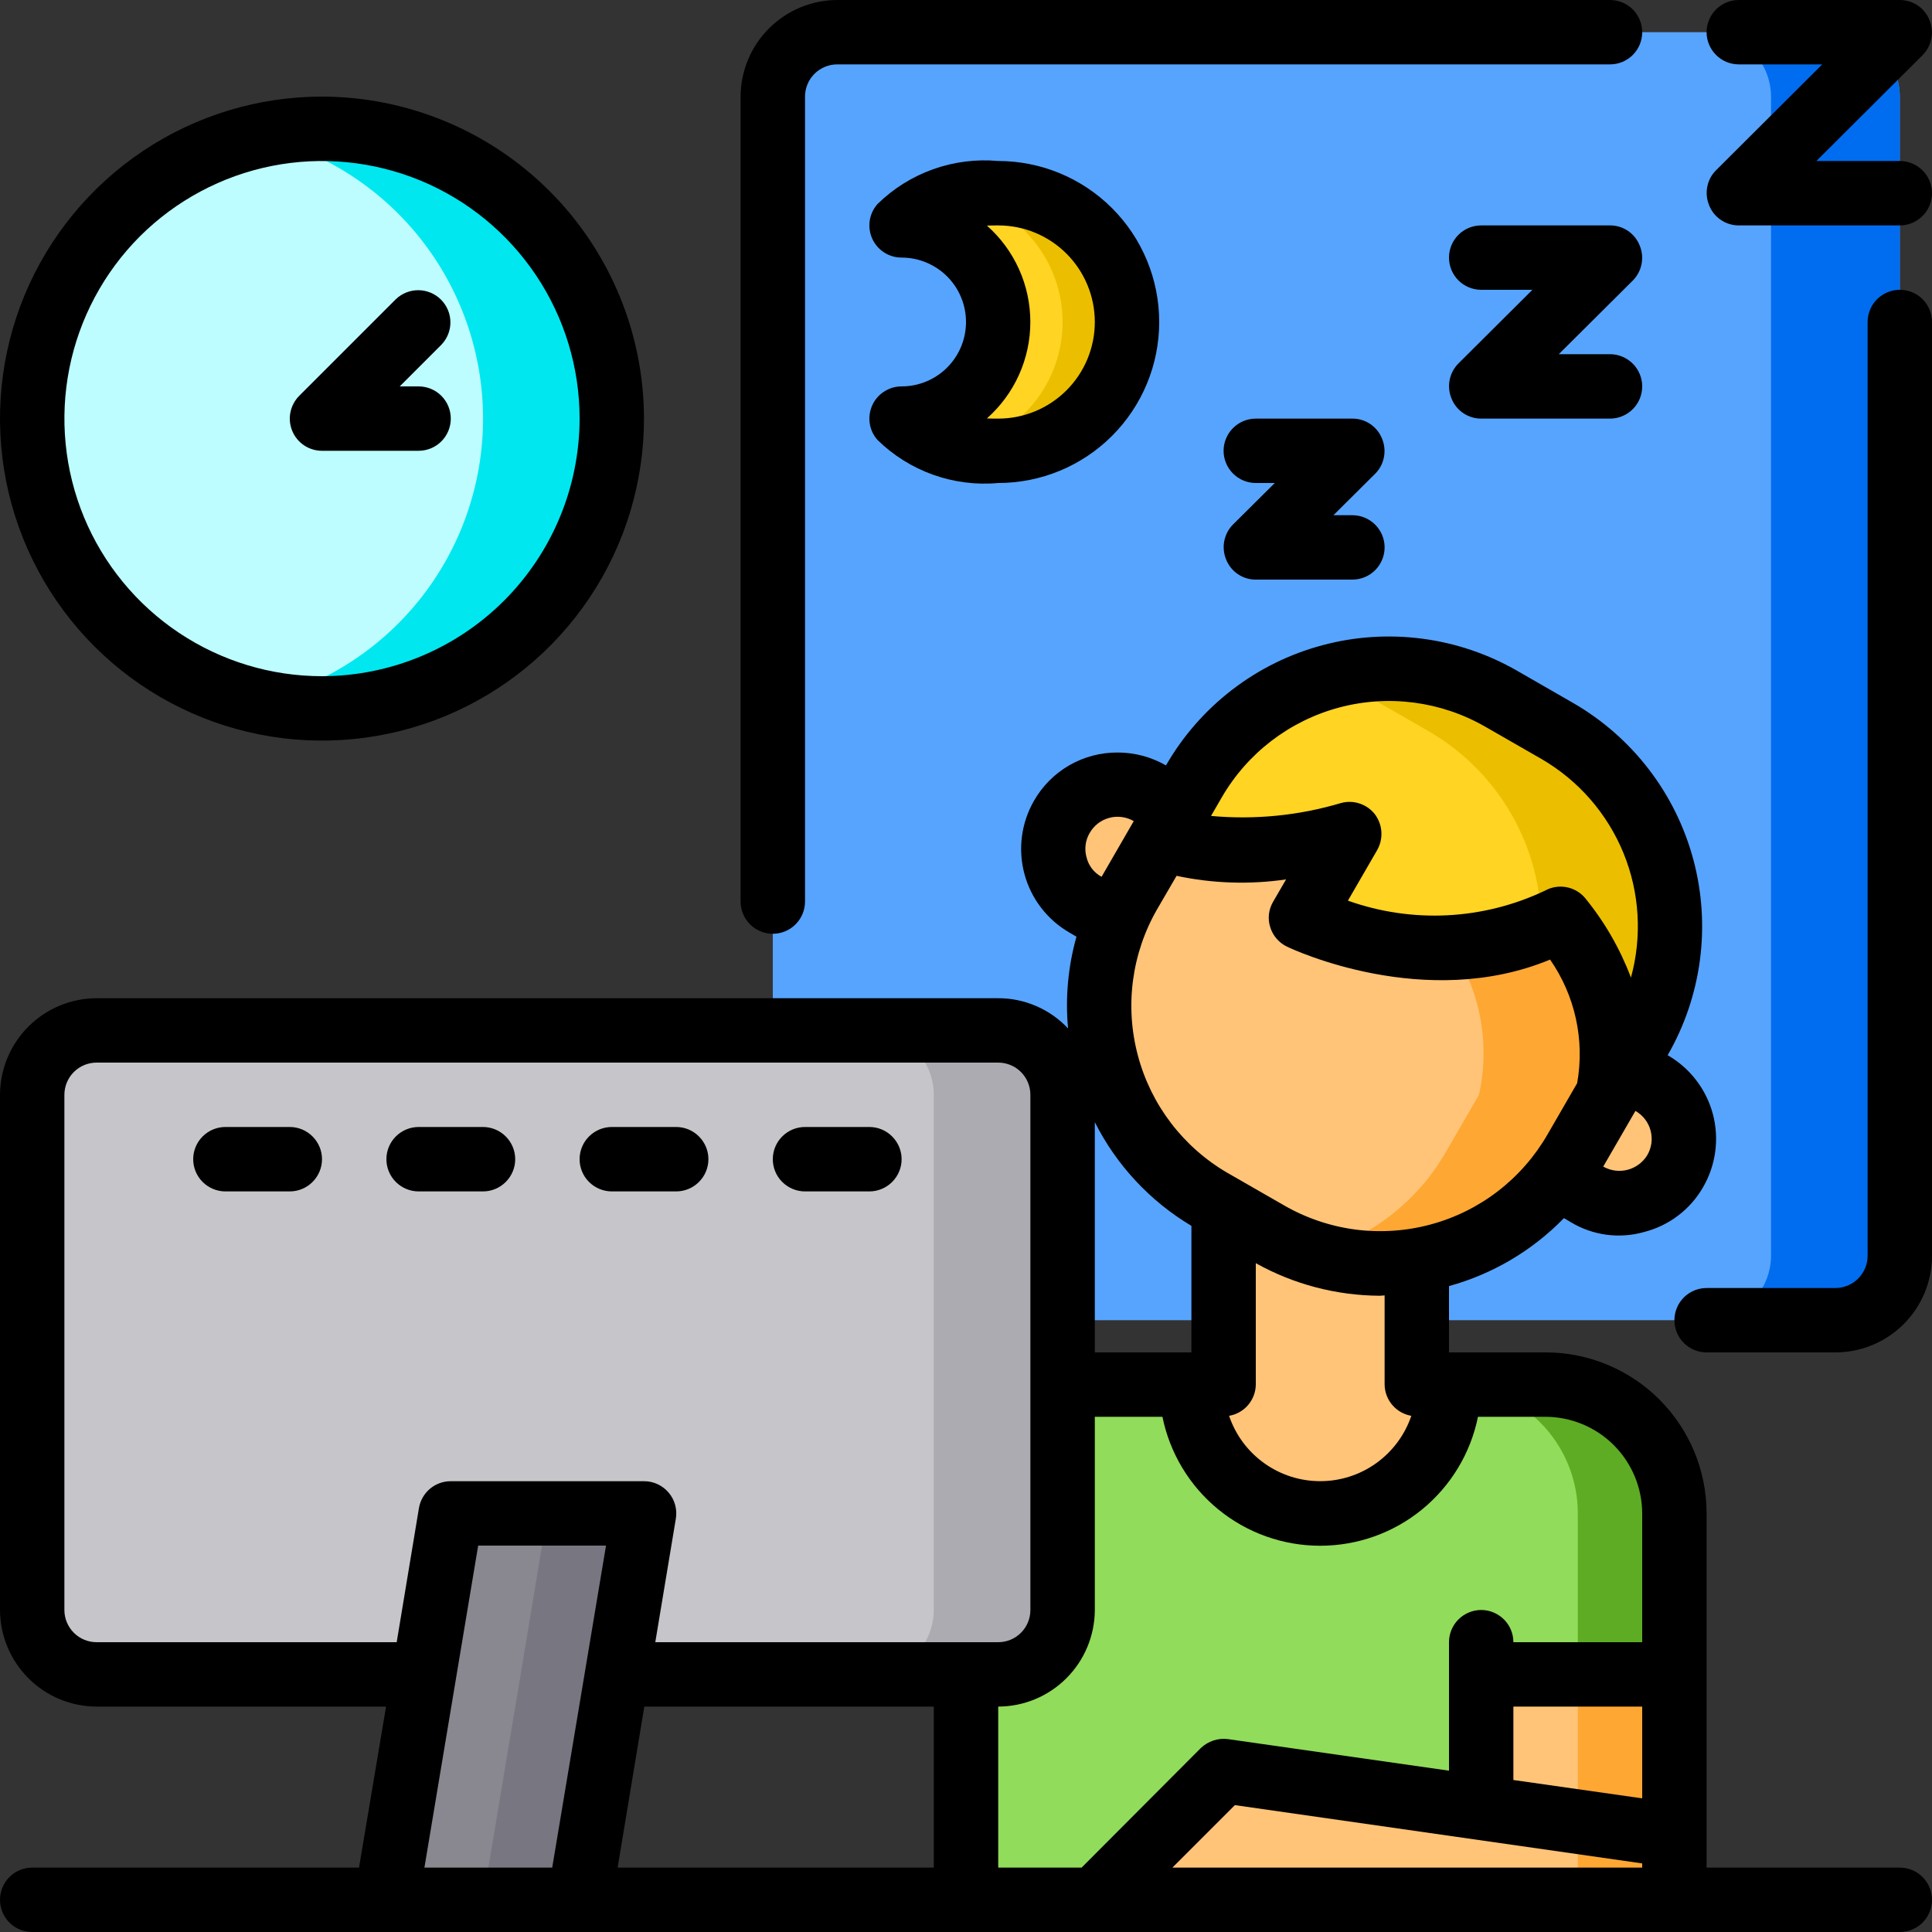 <svg width="40" height="40" viewBox="0 0 40 40" fill="none" xmlns="http://www.w3.org/2000/svg">
<rect x="0" y="0" width="40" height="40" fill="#333333" stroke="none"/>
<path d="M38 0.667H17.333C16.597 0.667 16 1.264 16 2V26C16 26.736 16.597 27.333 17.333 27.333H38C38.736 27.333 39.333 26.736 39.333 26V2C39.333 1.264 38.736 0.667 38 0.667Z" fill="#57A4FF"/>
<path d="M39.333 2V26C39.332 26.353 39.191 26.692 38.942 26.942C38.692 27.191 38.353 27.332 38 27.333H35.333C35.687 27.332 36.025 27.191 36.275 26.942C36.525 26.692 36.666 26.353 36.667 26V2C36.666 1.647 36.525 1.308 36.275 1.058C36.025 0.808 35.687 0.668 35.333 0.667H38C38.353 0.668 38.692 0.808 38.942 1.058C39.191 1.308 39.332 1.647 39.333 2Z" fill="#006DF0"/>
<path d="M34.193 22.42C34.501 22.597 34.725 22.889 34.818 23.231C34.91 23.574 34.863 23.939 34.687 24.247C34.599 24.398 34.482 24.53 34.342 24.636C34.202 24.741 34.043 24.817 33.873 24.86C33.705 24.907 33.528 24.92 33.354 24.898C33.18 24.877 33.012 24.82 32.86 24.733L32.28 24.393L32.253 24.373C32.387 24.197 32.51 24.012 32.62 23.82L33.287 22.667L33.62 22.087L34.193 22.42Z" fill="#FFC477"/>
<path d="M34.667 38V39.333H22.667L25.333 36.667L30.667 37.427L34.667 38Z" fill="#FFC477"/>
<path d="M34.667 34.667V38L30.667 37.427V34.667H34.667Z" fill="#FFC477"/>
<path d="M30.667 34.667V37.427L25.333 36.667L22.667 39.333H20V34.667H20.667C21.02 34.666 21.358 34.525 21.608 34.275C21.858 34.025 21.999 33.687 22 33.333V28.667H24.667C24.667 29.374 24.948 30.052 25.448 30.552C25.948 31.052 26.626 31.333 27.333 31.333C28.041 31.333 28.719 31.052 29.219 30.552C29.719 30.052 30 29.374 30 28.667H32C32.707 28.667 33.386 28.948 33.886 29.448C34.386 29.948 34.667 30.626 34.667 31.333V34.667H30.667Z" fill="#91DC5A"/>
<path d="M32.247 15.14C33.317 15.76 34.098 16.779 34.418 17.974C34.738 19.169 34.571 20.442 33.953 21.513L33.62 22.087L33.287 22.667C33.813 20.74 32.307 19.027 32.307 19.027C29.847 20.393 26.933 19 26.933 19C27.267 18.42 27.933 17.267 27.933 17.267C25.3 17.973 24.047 17.333 24.047 17.333L24.38 16.753L24.713 16.18C25.019 15.649 25.427 15.183 25.913 14.81C26.399 14.437 26.954 14.163 27.546 14.005C28.138 13.846 28.756 13.806 29.363 13.886C29.971 13.967 30.556 14.166 31.087 14.473L32.247 15.14Z" fill="#FFD422"/>
<path d="M33.953 21.513L33.62 22.087L33.287 22.667C33.813 20.74 32.307 19.027 32.307 19.027C32.18 19.098 32.049 19.161 31.913 19.213C31.918 18.389 31.705 17.578 31.295 16.863C30.885 16.147 30.294 15.553 29.58 15.14L28.42 14.473C28.106 14.292 27.773 14.147 27.427 14.04C28.034 13.859 28.672 13.803 29.302 13.878C29.931 13.952 30.538 14.155 31.087 14.473L32.247 15.14C33.317 15.76 34.098 16.779 34.418 17.974C34.738 19.169 34.571 20.442 33.953 21.513Z" fill="#EBBF00"/>
<path d="M32.307 19.027C32.307 19.027 33.813 20.74 33.287 22.667L32.62 23.82C32.51 24.012 32.387 24.197 32.253 24.373C31.53 25.291 30.488 25.903 29.333 26.087C28.271 26.269 27.178 26.07 26.247 25.527L25.333 25L25.087 24.86C24.114 24.298 23.378 23.404 23.012 22.342C22.645 21.28 22.674 20.122 23.093 19.08C23.174 18.875 23.27 18.677 23.38 18.487L24.047 17.333C24.047 17.333 25.3 17.973 27.933 17.267C27.933 17.267 27.267 18.42 26.933 19C26.933 19 29.847 20.393 32.307 19.027Z" fill="#FFC477"/>
<path d="M33.287 22.667L32.62 23.82C32.51 24.012 32.387 24.197 32.253 24.373C31.53 25.291 30.488 25.903 29.333 26.087C28.633 26.206 27.914 26.16 27.233 25.953C28.164 25.687 28.988 25.134 29.587 24.373C29.72 24.197 29.843 24.012 29.953 23.82L30.62 22.667C30.736 22.147 30.746 21.61 30.649 21.086C30.553 20.563 30.353 20.064 30.06 19.62C30.846 19.604 31.616 19.401 32.307 19.027C32.307 19.027 33.813 20.74 33.287 22.667Z" fill="#FFA733"/>
<path d="M29.333 28.667H30C30 29.374 29.719 30.052 29.219 30.552C28.719 31.052 28.041 31.333 27.333 31.333C26.626 31.333 25.948 31.052 25.448 30.552C24.948 30.052 24.667 29.374 24.667 28.667H25.333V25L26.247 25.527C27.178 26.07 28.271 26.269 29.333 26.087V28.667Z" fill="#FFC477"/>
<path d="M24.38 16.753L24.047 17.333L23.38 18.487C23.27 18.677 23.174 18.875 23.093 19.08L23.053 19.067L22.473 18.733C22.169 18.555 21.947 18.265 21.854 17.924C21.762 17.584 21.807 17.221 21.98 16.913C22.157 16.606 22.449 16.381 22.791 16.289C23.134 16.196 23.499 16.244 23.807 16.42L24.38 16.753Z" fill="#FFC477"/>
<path d="M20.667 4C21.374 4 22.052 4.281 22.552 4.781C23.052 5.281 23.333 5.959 23.333 6.667C23.333 7.374 23.052 8.052 22.552 8.552C22.052 9.052 21.374 9.333 20.667 9.333C20.305 9.375 19.938 9.337 19.593 9.222C19.247 9.106 18.931 8.917 18.667 8.667C19.197 8.667 19.706 8.456 20.081 8.081C20.456 7.706 20.667 7.197 20.667 6.667C20.667 6.136 20.456 5.627 20.081 5.252C19.706 4.877 19.197 4.667 18.667 4.667C18.931 4.416 19.247 4.227 19.593 4.112C19.938 3.997 20.305 3.958 20.667 4Z" fill="#FFD422"/>
<path d="M23.333 6.667C23.333 7.374 23.052 8.052 22.552 8.552C22.052 9.052 21.374 9.333 20.667 9.333C20.403 9.338 20.14 9.317 19.88 9.273C20.479 9.148 21.017 8.821 21.403 8.346C21.789 7.872 22 7.278 22 6.667C22 6.055 21.789 5.462 21.403 4.987C21.017 4.512 20.479 4.185 19.88 4.06C20.14 4.016 20.403 3.996 20.667 4C21.374 4 22.052 4.281 22.552 4.781C23.052 5.281 23.333 5.959 23.333 6.667Z" fill="#EBBF00"/>
<path d="M22 28.667V33.333C21.999 33.687 21.858 34.025 21.608 34.275C21.358 34.525 21.02 34.666 20.667 34.667H12.78L13.333 31.333H9.333L8.78 34.667H2C1.647 34.666 1.308 34.525 1.058 34.275C0.809 34.025 0.668 33.687 0.667 33.333V22.667C0.668 22.313 0.809 21.975 1.058 21.725C1.308 21.475 1.647 21.334 2 21.333H20.667C21.02 21.334 21.358 21.475 21.608 21.725C21.858 21.975 21.999 22.313 22 22.667V28.667Z" fill="#C6C5CA"/>
<path d="M13.333 31.333L12.78 34.667L12 39.333H8L8.78 34.667L9.333 31.333H13.333Z" fill="#898890"/>
<path d="M6.667 14.667C9.98 14.667 12.667 11.98 12.667 8.667C12.667 5.353 9.98 2.667 6.667 2.667C3.353 2.667 0.667 5.353 0.667 8.667C0.667 11.98 3.353 14.667 6.667 14.667Z" fill="#BDFDFF"/>
<path d="M12.667 8.667C12.667 10.258 12.034 11.784 10.909 12.909C9.784 14.034 8.258 14.667 6.667 14.667C6.218 14.666 5.771 14.617 5.333 14.52C6.659 14.217 7.843 13.473 8.691 12.41C9.539 11.346 10.001 10.027 10.001 8.667C10.001 7.307 9.539 5.987 8.691 4.923C7.843 3.86 6.659 3.116 5.333 2.813C5.771 2.717 6.218 2.667 6.667 2.667C8.258 2.667 9.784 3.299 10.909 4.424C12.034 5.549 12.667 7.075 12.667 8.667Z" fill="#00E7F0"/>
<path d="M22 22.667V33.333C21.999 33.687 21.858 34.025 21.608 34.275C21.358 34.525 21.02 34.666 20.667 34.667H18C18.353 34.666 18.692 34.525 18.942 34.275C19.192 34.025 19.332 33.687 19.333 33.333V22.667C19.332 22.313 19.192 21.975 18.942 21.725C18.692 21.475 18.353 21.334 18 21.333H20.667C21.02 21.334 21.358 21.475 21.608 21.725C21.858 21.975 21.999 22.313 22 22.667Z" fill="#ACABB1"/>
<path d="M13.333 31.333L12.78 34.667L12 39.333H10L10.78 34.667L11.333 31.333H13.333Z" fill="#787680"/>
<path d="M32.667 37.733L34.667 38V39.333H32.667V38V37.733Z" fill="#FFA733"/>
<path d="M34.667 34.667V38L32.667 37.733V34.667H34.667Z" fill="#FFA733"/>
<path d="M34.667 31.333V34.667H32.667V31.333C32.667 30.626 32.386 29.948 31.886 29.448C31.386 28.948 30.707 28.667 30 28.667H32C32.707 28.667 33.386 28.948 33.886 29.448C34.386 29.948 34.667 30.626 34.667 31.333Z" fill="#5EAC24"/>
<path d="M28.667 11.333C28.667 11.51 28.596 11.68 28.471 11.805C28.346 11.93 28.177 12 28 12H26C25.868 12.001 25.739 11.961 25.63 11.888C25.52 11.814 25.436 11.709 25.387 11.587C25.336 11.465 25.322 11.331 25.347 11.202C25.372 11.073 25.434 10.954 25.527 10.86L26.393 10H26C25.823 10 25.654 9.93 25.529 9.805C25.404 9.68 25.333 9.51 25.333 9.333C25.333 9.156 25.404 8.987 25.529 8.862C25.654 8.737 25.823 8.667 26 8.667H28C28.132 8.666 28.261 8.705 28.37 8.779C28.48 8.853 28.564 8.958 28.613 9.08C28.664 9.201 28.678 9.335 28.653 9.465C28.628 9.594 28.566 9.713 28.473 9.807L27.607 10.667H28C28.177 10.667 28.346 10.737 28.471 10.862C28.596 10.987 28.667 11.156 28.667 11.333Z" fill="black"/>
<path d="M34 8C34 8.177 33.93 8.346 33.805 8.471C33.68 8.596 33.51 8.667 33.333 8.667H30.667C30.535 8.667 30.406 8.628 30.296 8.554C30.187 8.481 30.102 8.376 30.053 8.253C30.002 8.132 29.988 7.998 30.013 7.869C30.038 7.739 30.101 7.62 30.193 7.527L31.727 6H30.667C30.49 6 30.32 5.93 30.195 5.805C30.07 5.68 30 5.51 30 5.333C30 5.156 30.07 4.987 30.195 4.862C30.32 4.737 30.49 4.667 30.667 4.667H33.333C33.465 4.666 33.594 4.705 33.704 4.779C33.813 4.853 33.898 4.958 33.947 5.08C33.998 5.201 34.012 5.335 33.987 5.465C33.962 5.594 33.899 5.713 33.807 5.807L32.273 7.333H33.333C33.51 7.333 33.68 7.404 33.805 7.529C33.93 7.654 34 7.823 34 8Z" fill="black"/>
<path d="M40 4C40 4.177 39.93 4.346 39.805 4.471C39.68 4.596 39.51 4.667 39.333 4.667H36C35.868 4.667 35.739 4.628 35.63 4.554C35.52 4.481 35.436 4.376 35.387 4.253C35.336 4.132 35.322 3.998 35.347 3.869C35.371 3.739 35.434 3.62 35.527 3.527L37.727 1.333H36C35.823 1.333 35.654 1.263 35.529 1.138C35.404 1.013 35.333 0.843 35.333 0.667C35.333 0.49 35.404 0.32 35.529 0.195C35.654 0.07 35.823 4.79139e-06 36 4.79139e-06H39.333C39.465 -0 39.594 0.039 39.703 0.112C39.813 0.186 39.898 0.291 39.947 0.413C39.998 0.535 40.012 0.669 39.987 0.798C39.962 0.927 39.899 1.046 39.807 1.14L37.607 3.333H39.333C39.51 3.333 39.68 3.404 39.805 3.529C39.93 3.654 40 3.823 40 4Z" fill="black"/>
<path d="M6.667 2C5.348 2 4.059 2.391 2.963 3.124C1.867 3.856 1.012 4.897 0.507 6.115C0.003 7.334 -0.129 8.674 0.128 9.967C0.385 11.261 1.02 12.448 1.953 13.381C2.885 14.313 4.073 14.948 5.366 15.205C6.659 15.463 8 15.33 9.218 14.826C10.436 14.321 11.477 13.467 12.21 12.37C12.942 11.274 13.333 9.985 13.333 8.667C13.331 6.899 12.627 5.205 11.378 3.956C10.128 2.706 8.434 2.003 6.667 2ZM6.667 14C5.612 14 4.581 13.687 3.704 13.101C2.827 12.515 2.143 11.682 1.739 10.708C1.336 9.733 1.23 8.661 1.436 7.626C1.642 6.592 2.15 5.641 2.895 4.895C3.641 4.15 4.592 3.642 5.626 3.436C6.661 3.23 7.733 3.336 8.708 3.739C9.682 4.143 10.515 4.827 11.101 5.704C11.687 6.581 12 7.612 12 8.667C11.998 10.081 11.435 11.436 10.436 12.436C9.436 13.435 8.081 13.998 6.667 14Z" fill="black"/>
<path d="M6.667 9.333H8.667C8.843 9.333 9.013 9.263 9.138 9.138C9.263 9.013 9.333 8.843 9.333 8.667C9.333 8.49 9.263 8.32 9.138 8.195C9.013 8.07 8.843 8 8.667 8H8.276L9.138 7.138C9.259 7.012 9.327 6.844 9.325 6.669C9.324 6.494 9.253 6.327 9.13 6.203C9.006 6.08 8.839 6.01 8.664 6.008C8.489 6.007 8.321 6.074 8.195 6.195L6.195 8.195C6.102 8.289 6.039 8.407 6.013 8.537C5.987 8.666 6 8.8 6.051 8.922C6.101 9.044 6.187 9.148 6.296 9.221C6.406 9.294 6.535 9.333 6.667 9.333Z" fill="black"/>
<path d="M18.667 8C18.538 8 18.413 8.037 18.305 8.107C18.197 8.176 18.111 8.275 18.059 8.392C18.006 8.509 17.988 8.639 18.007 8.766C18.026 8.893 18.082 9.012 18.167 9.108C18.494 9.429 18.887 9.675 19.319 9.829C19.75 9.983 20.21 10.042 20.667 10C21.551 10 22.399 9.649 23.024 9.024C23.649 8.399 24 7.551 24 6.667C24 5.783 23.649 4.935 23.024 4.31C22.399 3.685 21.551 3.333 20.667 3.333C20.21 3.292 19.75 3.35 19.319 3.504C18.887 3.658 18.494 3.904 18.167 4.225C18.082 4.322 18.026 4.44 18.007 4.567C17.988 4.694 18.006 4.824 18.059 4.941C18.111 5.058 18.197 5.157 18.305 5.227C18.413 5.296 18.538 5.333 18.667 5.333C19.02 5.333 19.36 5.474 19.61 5.724C19.86 5.974 20 6.313 20 6.667C20 7.02 19.86 7.359 19.61 7.609C19.36 7.86 19.02 8 18.667 8ZM20.433 4.671C20.508 4.667 20.585 4.667 20.667 4.667C21.197 4.667 21.706 4.877 22.081 5.252C22.456 5.628 22.667 6.136 22.667 6.667C22.667 7.197 22.456 7.706 22.081 8.081C21.706 8.456 21.197 8.667 20.667 8.667C20.585 8.667 20.508 8.667 20.433 8.663C20.716 8.412 20.942 8.105 21.097 7.761C21.252 7.417 21.332 7.044 21.332 6.667C21.332 6.289 21.252 5.916 21.097 5.572C20.942 5.228 20.716 4.921 20.433 4.671Z" fill="black"/>
<path d="M39.333 38.667H35.333V31.333C35.333 30.449 34.982 29.602 34.357 28.976C33.732 28.351 32.884 28 32 28H30V26.627C30.904 26.378 31.726 25.892 32.38 25.22L32.527 25.307C32.752 25.442 33.002 25.529 33.263 25.564C33.523 25.598 33.788 25.579 34.04 25.507C34.295 25.442 34.535 25.326 34.744 25.167C34.954 25.008 35.129 24.808 35.26 24.58C35.392 24.353 35.478 24.101 35.512 23.841C35.547 23.58 35.53 23.315 35.462 23.061C35.393 22.807 35.276 22.569 35.115 22.361C34.955 22.152 34.755 21.978 34.527 21.847C35.233 20.622 35.425 19.167 35.06 17.801C34.695 16.435 33.803 15.269 32.58 14.56L31.42 13.893C30.814 13.543 30.145 13.315 29.451 13.224C28.756 13.132 28.051 13.178 27.375 13.36C26.698 13.541 26.065 13.854 25.51 14.281C24.955 14.708 24.489 15.24 24.14 15.847C23.836 15.672 23.491 15.58 23.14 15.58C22.788 15.578 22.442 15.669 22.138 15.845C21.833 16.021 21.581 16.274 21.407 16.58C21.143 17.039 21.073 17.584 21.21 18.095C21.347 18.606 21.682 19.042 22.14 19.307L22.287 19.393C22.113 20.011 22.054 20.655 22.113 21.293C21.928 21.095 21.704 20.937 21.455 20.83C21.206 20.722 20.938 20.666 20.667 20.667H2C1.47 20.668 0.962 20.88 0.588 21.254C0.213 21.629 0.002 22.137 0 22.667V33.333C0.002 33.863 0.213 34.371 0.588 34.746C0.962 35.121 1.47 35.332 2 35.333H7.993L7.433 38.667H0.667C0.49 38.667 0.32 38.737 0.195 38.862C0.07 38.987 0 39.157 0 39.333C0 39.51 0.07 39.68 0.195 39.805C0.32 39.93 0.49 40 0.667 40H39.333C39.51 40 39.68 39.93 39.805 39.805C39.93 39.68 40 39.51 40 39.333C40 39.157 39.93 38.987 39.805 38.862C39.68 38.737 39.51 38.667 39.333 38.667ZM34.107 23.913C34.016 24.064 33.869 24.174 33.699 24.219C33.528 24.264 33.347 24.24 33.193 24.153L33.86 23C33.936 23.044 34.003 23.102 34.057 23.171C34.111 23.241 34.151 23.32 34.173 23.405C34.196 23.49 34.202 23.579 34.191 23.666C34.179 23.753 34.151 23.837 34.107 23.913ZM25.293 16.513C25.823 15.595 26.696 14.925 27.72 14.65C28.744 14.375 29.835 14.518 30.753 15.047L31.913 15.713C32.679 16.157 33.276 16.842 33.612 17.661C33.947 18.48 34.001 19.387 33.767 20.24C33.541 19.641 33.219 19.082 32.813 18.587C32.713 18.471 32.577 18.394 32.426 18.367C32.276 18.34 32.12 18.366 31.987 18.44C31.354 18.741 30.667 18.914 29.967 18.95C29.267 18.985 28.567 18.882 27.907 18.647L28.513 17.6C28.578 17.485 28.608 17.355 28.6 17.223C28.592 17.092 28.545 16.966 28.467 16.86C28.385 16.755 28.275 16.677 28.149 16.636C28.023 16.594 27.888 16.591 27.76 16.627C26.89 16.886 25.978 16.976 25.073 16.893L25.293 16.513ZM24.36 18.133C25.105 18.292 25.873 18.317 26.627 18.207L26.36 18.667C26.313 18.746 26.283 18.835 26.272 18.927C26.262 19.019 26.271 19.112 26.3 19.2C26.327 19.287 26.372 19.367 26.432 19.436C26.492 19.505 26.565 19.561 26.647 19.6C26.773 19.66 29.507 20.94 32.093 19.867C32.611 20.612 32.813 21.533 32.653 22.427L32.04 23.487C31.778 23.942 31.429 24.341 31.013 24.662C30.597 24.982 30.122 25.217 29.614 25.353C29.107 25.489 28.578 25.524 28.057 25.456C27.537 25.387 27.035 25.216 26.58 24.953L25.42 24.287C24.502 23.755 23.832 22.881 23.559 21.855C23.285 20.831 23.429 19.739 23.96 18.82L24.36 18.133ZM29.22 29.313C29.086 29.708 28.832 30.05 28.494 30.293C28.156 30.536 27.75 30.666 27.333 30.666C26.917 30.666 26.511 30.536 26.173 30.293C25.834 30.05 25.58 29.708 25.447 29.313C25.6 29.287 25.739 29.208 25.84 29.09C25.941 28.972 25.998 28.822 26 28.667V26.153C26.785 26.591 27.668 26.822 28.567 26.827C28.6 26.827 28.633 26.82 28.667 26.82V28.667C28.669 28.822 28.726 28.972 28.827 29.09C28.928 29.208 29.067 29.287 29.22 29.313ZM24.667 25.38V28H22.667V23.233C23.116 24.124 23.81 24.869 24.667 25.38ZM22.56 17.247C22.604 17.17 22.662 17.103 22.731 17.049C22.801 16.996 22.88 16.956 22.965 16.933C23.05 16.91 23.139 16.904 23.226 16.916C23.313 16.927 23.397 16.956 23.473 17L22.807 18.153C22.728 18.111 22.659 18.052 22.605 17.981C22.551 17.91 22.513 17.827 22.493 17.74C22.471 17.657 22.465 17.571 22.477 17.487C22.488 17.402 22.517 17.32 22.56 17.247ZM8.213 34H2C1.823 34 1.654 33.93 1.529 33.805C1.404 33.68 1.333 33.51 1.333 33.333V22.667C1.333 22.49 1.404 22.32 1.529 22.195C1.654 22.07 1.823 22 2 22H20.667C20.843 22 21.013 22.07 21.138 22.195C21.263 22.32 21.333 22.49 21.333 22.667V33.333C21.333 33.51 21.263 33.68 21.138 33.805C21.013 33.93 20.843 34 20.667 34H13.567L13.993 31.44C14.009 31.345 14.003 31.247 13.977 31.154C13.951 31.061 13.905 30.974 13.842 30.901C13.78 30.827 13.701 30.768 13.614 30.728C13.526 30.687 13.43 30.666 13.333 30.667H9.333C9.175 30.666 9.021 30.722 8.9 30.825C8.779 30.928 8.699 31.07 8.673 31.227L8.213 34ZM11.433 38.667H8.787L9.9 32H12.547L11.433 38.667ZM19.333 38.667H12.787L13.34 35.333H19.333V38.667ZM34 38.667H24.273L25.567 37.373L34 38.58V38.667ZM34 37.233L31.333 36.853V35.333H34V37.233ZM34 34H31.333C31.333 33.823 31.263 33.654 31.138 33.529C31.013 33.404 30.843 33.333 30.667 33.333C30.49 33.333 30.32 33.404 30.195 33.529C30.07 33.654 30 33.823 30 34V36.66L25.427 36.007C25.324 35.993 25.22 36.003 25.122 36.035C25.024 36.068 24.934 36.122 24.86 36.193L22.393 38.667H20.667V35.333C21.197 35.332 21.704 35.121 22.079 34.746C22.454 34.371 22.665 33.863 22.667 33.333V29.333H24.067C24.22 30.087 24.628 30.764 25.224 31.251C25.819 31.738 26.564 32.003 27.333 32.003C28.102 32.003 28.848 31.738 29.443 31.251C30.038 30.764 30.447 30.087 30.6 29.333H32C32.53 29.335 33.038 29.546 33.413 29.921C33.787 30.296 33.998 30.803 34 31.333V34Z" fill="black"/>
<path d="M6 23.333H4.667C4.49 23.333 4.32 23.404 4.195 23.529C4.07 23.654 4 23.823 4 24C4 24.177 4.07 24.346 4.195 24.471C4.32 24.596 4.49 24.667 4.667 24.667H6C6.177 24.667 6.346 24.596 6.471 24.471C6.596 24.346 6.667 24.177 6.667 24C6.667 23.823 6.596 23.654 6.471 23.529C6.346 23.404 6.177 23.333 6 23.333Z" fill="black"/>
<path d="M10.667 24C10.667 23.823 10.596 23.654 10.471 23.529C10.346 23.404 10.177 23.333 10 23.333H8.667C8.49 23.333 8.32 23.404 8.195 23.529C8.07 23.654 8 23.823 8 24C8 24.177 8.07 24.346 8.195 24.471C8.32 24.596 8.49 24.667 8.667 24.667H10C10.177 24.667 10.346 24.596 10.471 24.471C10.596 24.346 10.667 24.177 10.667 24Z" fill="black"/>
<path d="M12.667 24.667H14C14.177 24.667 14.346 24.596 14.471 24.471C14.596 24.346 14.667 24.177 14.667 24C14.667 23.823 14.596 23.654 14.471 23.529C14.346 23.404 14.177 23.333 14 23.333H12.667C12.49 23.333 12.32 23.404 12.195 23.529C12.07 23.654 12 23.823 12 24C12 24.177 12.07 24.346 12.195 24.471C12.32 24.596 12.49 24.667 12.667 24.667Z" fill="black"/>
<path d="M16.667 24.667H18C18.177 24.667 18.346 24.596 18.471 24.471C18.596 24.346 18.667 24.177 18.667 24C18.667 23.823 18.596 23.654 18.471 23.529C18.346 23.404 18.177 23.333 18 23.333H16.667C16.49 23.333 16.32 23.404 16.195 23.529C16.07 23.654 16 23.823 16 24C16 24.177 16.07 24.346 16.195 24.471C16.32 24.596 16.49 24.667 16.667 24.667Z" fill="black"/>
<path d="M34 0.667C34 0.843 33.93 1.013 33.805 1.138C33.68 1.263 33.51 1.333 33.333 1.333H17.333C17.157 1.333 16.987 1.404 16.862 1.529C16.737 1.654 16.667 1.823 16.667 2V18.667C16.667 18.843 16.596 19.013 16.471 19.138C16.346 19.263 16.177 19.333 16 19.333C15.823 19.333 15.654 19.263 15.529 19.138C15.404 19.013 15.333 18.843 15.333 18.667V2C15.335 1.47 15.546 0.962 15.921 0.588C16.296 0.213 16.803 0.002 17.333 0H33.333C33.51 0 33.68 0.07 33.805 0.195C33.93 0.32 34 0.49 34 0.667Z" fill="black"/>
<path d="M39.333 6C39.157 6 38.987 6.07 38.862 6.195C38.737 6.32 38.667 6.49 38.667 6.667V26C38.667 26.177 38.596 26.346 38.471 26.471C38.346 26.596 38.177 26.667 38 26.667H35.333C35.157 26.667 34.987 26.737 34.862 26.862C34.737 26.987 34.667 27.157 34.667 27.333C34.667 27.51 34.737 27.68 34.862 27.805C34.987 27.93 35.157 28 35.333 28H38C38.531 28 39.039 27.789 39.414 27.414C39.789 27.039 40 26.53 40 26V6.667C40 6.49 39.93 6.32 39.805 6.195C39.68 6.07 39.51 6 39.333 6Z" fill="black"/>
</svg>
